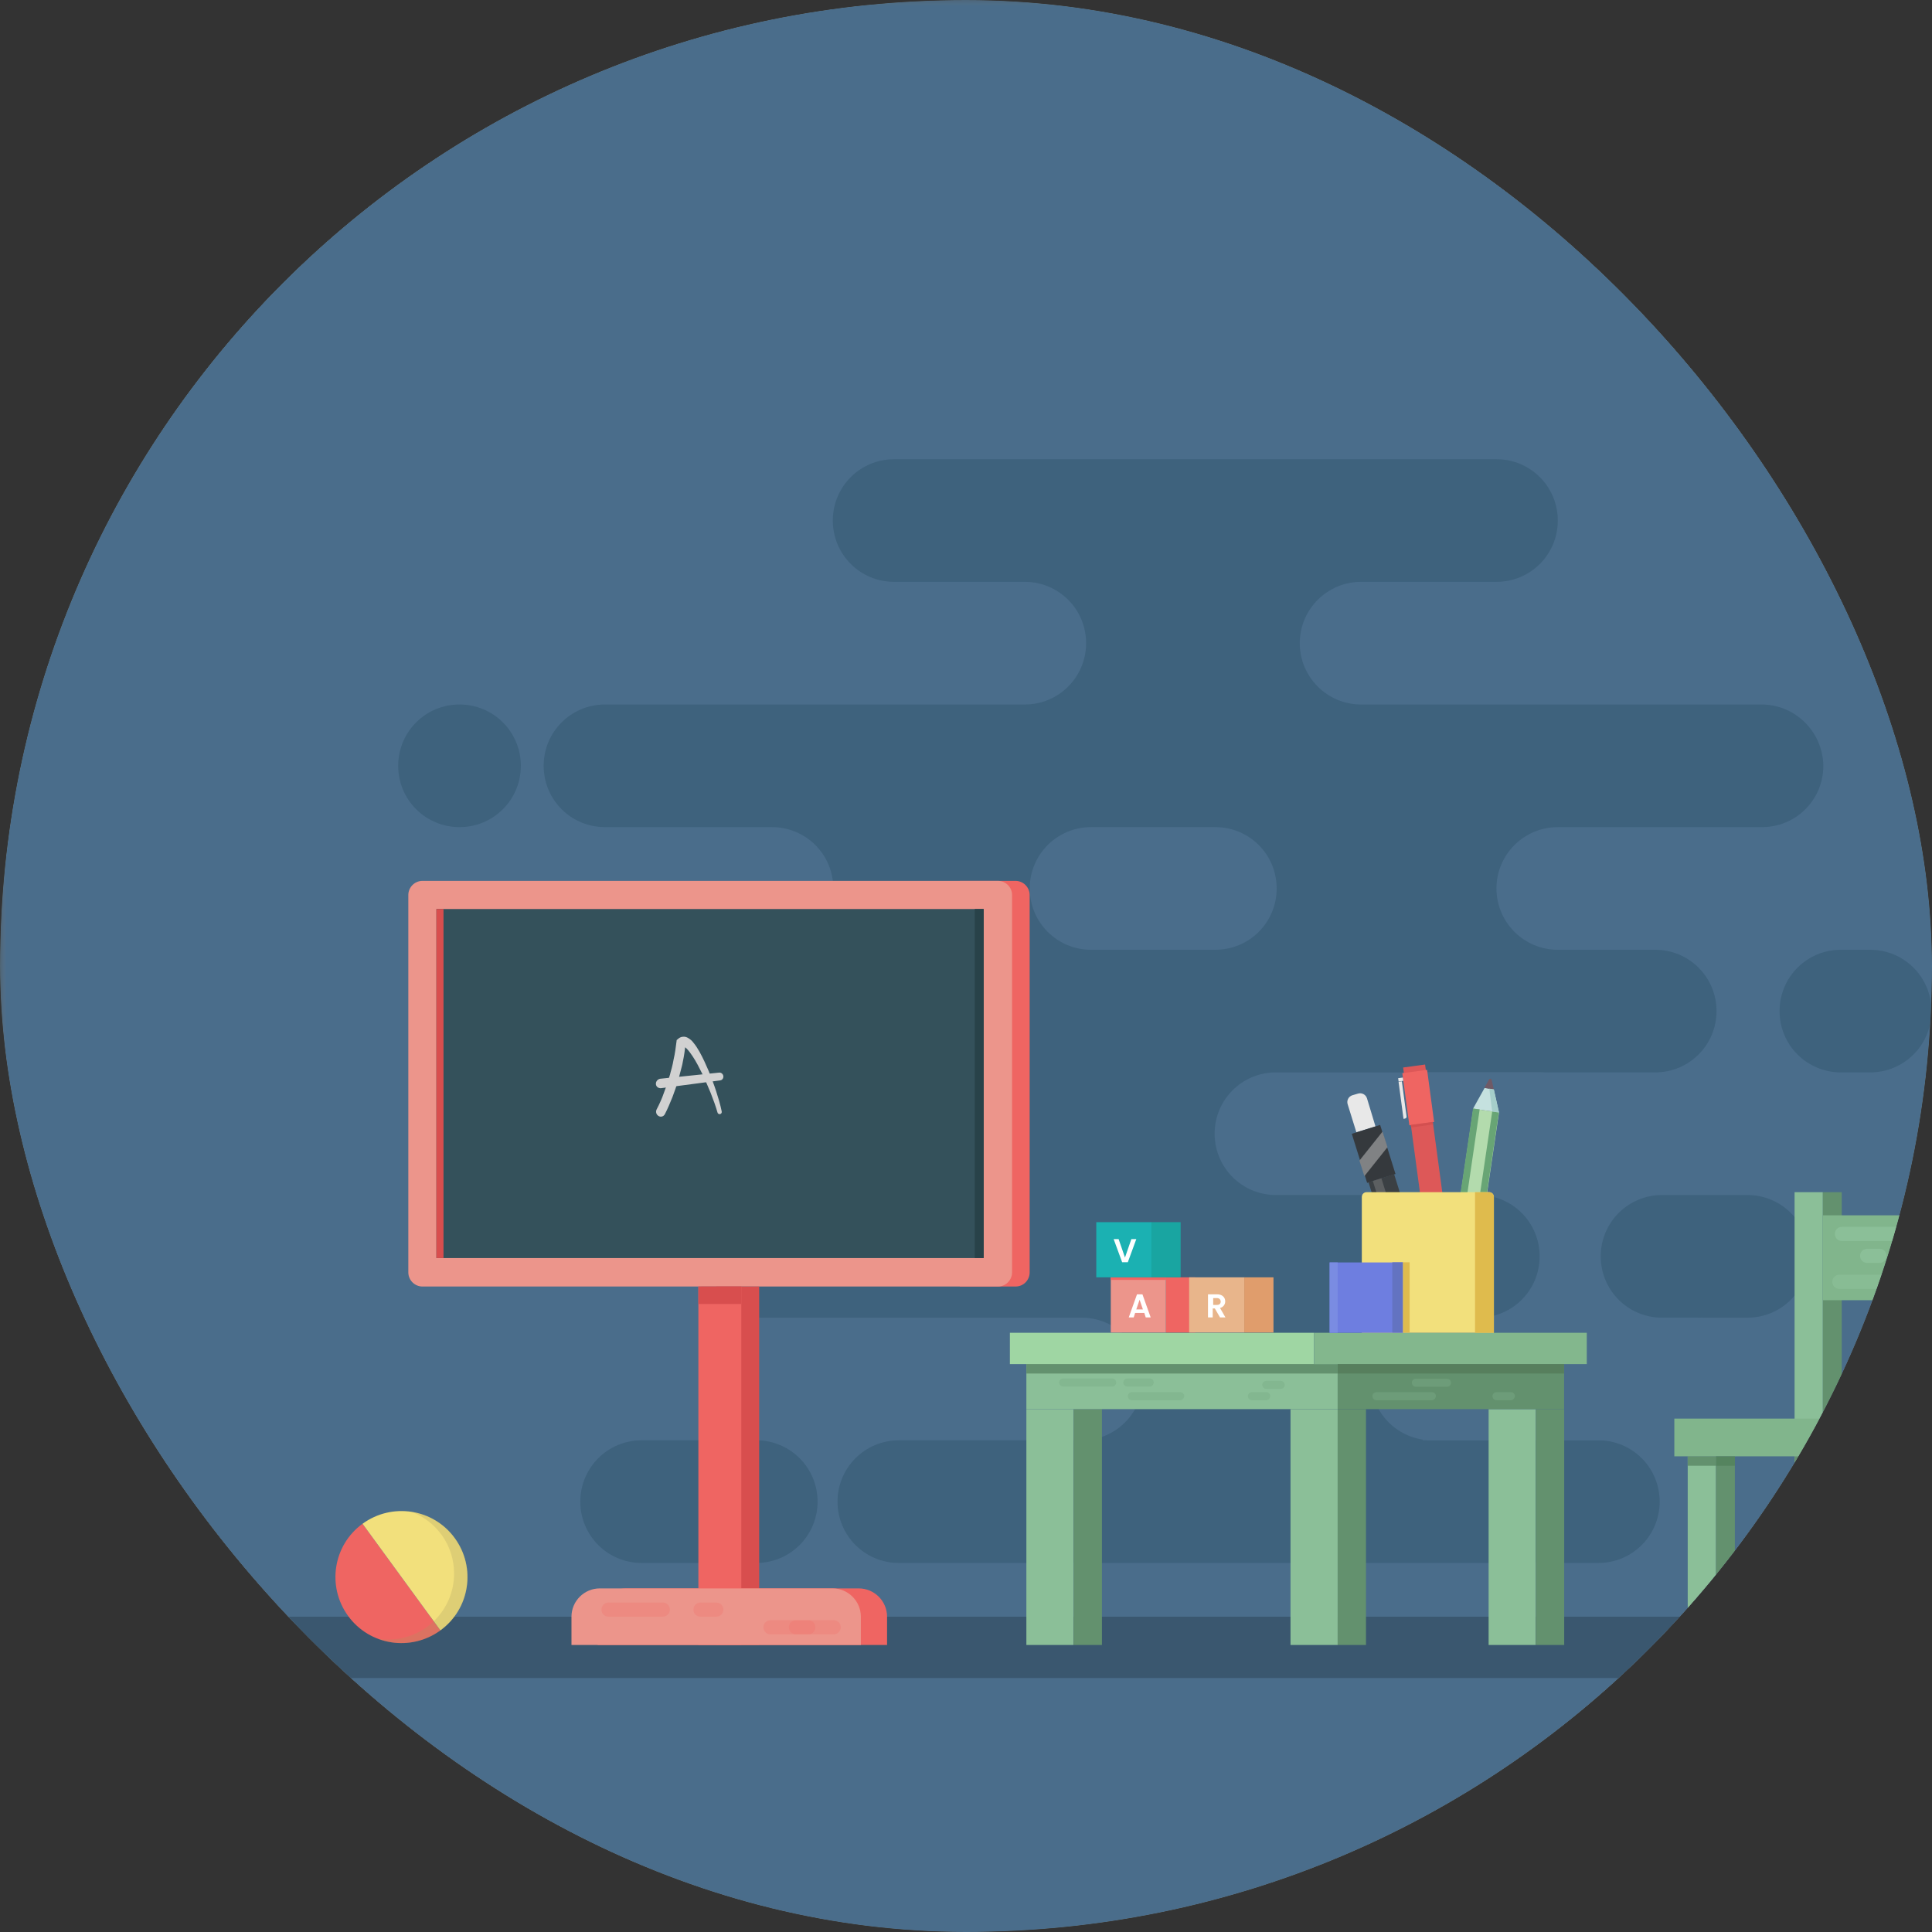 <svg width="152" height="152" viewBox="0 0 152 152" fill="none" xmlns="http://www.w3.org/2000/svg">
<rect x="0" y="0" width="152" height="152" fill="#333333" stroke="none"/>
<g id="Illustration - It Girl">
<g clip-path="url(#clip0_376_1429)">
<g id="Clip path group">
<mask id="mask0_376_1429" style="mask-type:luminance" maskUnits="userSpaceOnUse" x="-1" y="0" width="153" height="153">
<g id="clip0_1_1114">
<path id="Vector" d="M151.992 0.002H-0.008V152.002H151.992V0.002Z" fill="white"/>
</g>
</mask>
<g mask="url(#mask0_376_1429)">
<g id="It Girl">
<path id="BG" d="M151.992 0.002H-0.008V152.002H151.992V0.002Z" fill="#747D7A"/>
<g id="Group 8">
<path id="SHAPE 1" opacity="0.34" d="M125.628 124.326H31.509C30.309 124.326 29.336 123.353 29.336 122.152C29.336 120.951 30.309 119.979 31.509 119.979H125.628C126.829 119.979 127.802 120.951 127.802 122.152C127.802 123.353 126.829 124.326 125.628 124.326Z" fill="black"/>
<path id="SHAPE 28" d="M132.537 95.688H113.401C111.455 95.688 109.874 94.107 109.874 92.161C109.874 90.216 111.455 88.635 113.401 88.635H124.086C126.397 88.635 128.266 86.765 128.266 84.455C128.266 82.144 126.397 80.275 124.086 80.275H114.586C111.987 80.275 109.874 78.162 109.874 75.563C109.874 72.964 111.987 70.851 114.586 70.851H125.15C127.461 70.851 129.345 68.966 129.345 66.656C129.345 64.345 127.461 62.461 125.15 62.461H109.889H106.241C103.931 62.461 102.046 60.576 102.046 58.265C102.046 55.955 103.931 54.07 106.241 54.07H110.376C112.686 54.07 114.571 52.185 114.571 49.875C114.571 47.565 112.686 45.68 110.376 45.68H108.02H107.625H82.651H81.8H55.717H49.743C47.433 45.68 45.548 47.565 45.548 49.875C45.548 52.185 47.433 54.07 49.743 54.07H51.521C53.832 54.07 55.717 55.955 55.717 58.265C55.717 60.576 53.832 62.461 51.521 62.461H35.516C33.737 62.461 32.293 63.904 32.293 65.683C32.293 67.461 33.737 68.905 35.516 68.905H52.373C54.227 68.905 55.732 70.41 55.732 72.264C55.732 74.119 54.227 75.624 52.373 75.624H25.469C23.158 75.624 21.273 77.508 21.273 79.819C21.273 82.129 23.158 84.014 25.469 84.014H51.521C53.832 84.014 55.717 85.899 55.717 88.209C55.717 90.52 53.832 92.404 51.521 92.404H35.789C32.081 92.404 29.071 95.414 29.071 99.123C29.071 102.832 32.081 105.841 35.789 105.841H55.717H64.563H69.533H109.889H132.537C135.334 105.841 137.599 103.576 137.599 100.78C137.599 97.953 135.334 95.688 132.537 95.688Z" fill="#65706C"/>
<path id="SHAPE 114" d="M97.039 122.154H99.775V80.992H97.039V122.154Z" fill="#2F262D"/>
<path id="SHAPE 85" d="M86.632 89.287C86.191 88.299 86.632 87.129 87.635 86.673C87.893 86.567 88.167 86.506 88.44 86.506C89.216 86.506 89.93 86.962 90.249 87.676L99.977 109.595L96.36 111.206L86.632 89.287Z" fill="#FC9F6F"/>
<path id="SHAPE 7" d="M70.352 122.154H73.088V80.992H70.352V122.154Z" fill="#2F262D"/>
<path id="SHAPE 80" d="M83.006 83.677C73.597 83.677 65.982 76.503 65.982 67.672C65.982 65.392 66.499 63.218 67.411 61.242C61.422 63.72 57.242 69.359 57.242 75.895C57.242 84.741 64.857 91.901 74.266 91.901C81.243 91.901 87.232 87.964 89.861 82.325C87.749 83.191 85.438 83.677 83.006 83.677Z" fill="#F2F2F2"/>
<path id="SHAPE 15" d="M73.583 88.012C78.729 88.012 82.901 84.18 82.901 79.454C82.901 74.728 78.729 70.897 73.583 70.897C68.437 70.897 64.266 74.728 64.266 79.454C64.266 84.18 68.437 88.012 73.583 88.012Z" fill="#3B323A"/>
<path id="SHAPE 4" d="M56.814 80.988H35.975C35.185 80.988 34.531 80.335 34.531 79.544V78.176C34.531 77.386 35.185 76.732 35.975 76.732H56.814C57.605 76.732 58.258 77.386 58.258 78.176V79.544C58.258 80.335 57.605 80.988 56.814 80.988Z" fill="#AFAFAF"/>
<path id="SHAPE 19" d="M81.664 72.934C78.746 72.934 76.375 70.563 76.375 67.645V62.355C76.375 60.333 74.748 58.707 72.727 58.707V67.645C72.727 72.585 76.724 76.582 81.664 76.582H89.067V72.934H81.664Z" fill="#EF9067"/>
<path id="SHAPE 8" d="M82.87 45.011C82.322 51.927 76.242 59.588 70.558 58.615C65.116 57.688 61.377 49.1 63.216 43.081C64.356 39.372 67.487 37.047 70.01 35.177C72.625 33.231 74.388 31.924 76.394 32.243C80.377 32.851 83.31 39.509 82.87 45.011Z" fill="#603936"/>
<path id="SHAPE 30" d="M75.2 64.695C75.094 64.573 74.242 63.585 74.09 63.448C73.695 61.822 72.889 60.028 73.057 57.931C71.917 57.095 70.032 56.031 67.889 56.183C67.25 56.228 66.581 56.38 66.247 56.456C64.393 56.882 63.222 57.566 62.842 57.794C62.325 58.113 62.067 58.265 61.763 58.569C60.942 59.42 60.745 60.454 60.638 61.062C59.726 66.351 60.441 71.428 60.532 71.869C60.699 72.675 60.927 73.389 60.927 73.389C61.307 74.59 61.763 75.335 61.885 75.669C62.493 77.311 63.876 80.761 65.335 83.391C66.399 83.558 68.816 84.622 70.412 84.075C72.844 83.239 77.86 81.369 79.653 80.989C77.419 78.481 75.367 75.684 74.835 72.279C74.698 71.398 74.577 70.531 74.485 69.68C74.698 69.574 75.99 68.92 76.249 67.613C76.522 66.199 75.413 64.938 75.2 64.695Z" fill="#F05364"/>
<path id="SHAPE 48" d="M69.711 61.487C71.037 61.117 71.763 59.565 71.332 58.021C70.902 56.477 69.478 55.524 68.152 55.894C66.826 56.264 66.1 57.816 66.53 59.36C66.961 60.904 68.385 61.857 69.711 61.487Z" fill="#EF9067"/>
<path id="SHAPE 20" d="M68.539 55.239C69.375 57.215 70.758 57.899 71.64 58.416C73.358 59.419 76.58 59.328 76.58 59.328C76.686 58.629 76.793 58.021 77.34 56.866C78.13 55.148 78.86 54.738 79.878 53.187C81.398 50.847 82.158 48.019 81.672 47.746C81.322 47.533 80.365 48.627 79.742 49.266C77.963 51.09 73.981 53.795 68.539 55.239Z" fill="#603936"/>
<path id="SHAPE 10" d="M68.466 59.587H67.828C66.43 59.587 65.305 58.462 65.305 57.064V47.473H70.351V57.687C70.351 58.736 69.5 59.587 68.466 59.587Z" fill="#EF9067"/>
<path id="SHAPE 5" d="M40.062 122.154H42.798V80.992H40.062V122.154Z" fill="#2F262D"/>
<path id="SHAPE 96" d="M56.883 122.154H59.619V80.992H56.883V122.154Z" fill="#494149"/>
<path id="SHAPE 102" d="M113.492 122.154H116.228V80.992H113.492V122.154Z" fill="#494149"/>
<path id="SHAPE 27" opacity="0.71" d="M65.305 48.492C65.639 51.396 67.645 53.797 70.351 54.709V46.897H65.305V48.492Z" fill="#D36B46"/>
<path id="SHAPE 6" d="M72.727 54.326C69.018 54.326 66.023 51.332 66.023 47.623V39.446C66.023 39.096 66.297 38.822 66.647 38.822H76.177C77.971 38.822 79.43 40.282 79.43 42.075V47.623C79.43 51.332 76.435 54.326 72.727 54.326Z" fill="#FC9F6F"/>
<path id="SHAPE 29" d="M79.425 46.666C79.349 46.848 79.166 46.969 78.969 46.969H76.02C75.746 46.969 75.519 46.742 75.519 46.468V44.811C75.519 44.538 75.746 44.309 76.02 44.309H78.969C79.166 44.309 79.349 44.431 79.425 44.614V43.975C79.288 43.899 79.136 43.853 78.969 43.853H76.02C75.488 43.853 75.062 44.279 75.062 44.811V46.468C75.062 47 75.488 47.425 76.02 47.425H78.969C79.136 47.425 79.288 47.38 79.425 47.304V46.666Z" fill="#DD9883"/>
<path id="SHAPE 13" d="M73.491 47.184H70.542C70.132 47.184 69.812 46.85 69.812 46.455V44.798C69.812 44.388 70.147 44.068 70.542 44.068H73.491C73.901 44.068 74.221 44.403 74.221 44.798V46.455C74.221 46.865 73.886 47.184 73.491 47.184Z" stroke="#DD9883" stroke-width="0.541" stroke-miterlimit="10" stroke-linecap="round" stroke-linejoin="round"/>
<path id="SHAPE 36" opacity="0.6" d="M70.188 48.899V40.722C70.188 40.372 70.462 40.099 70.811 40.099L76.314 38.168C75.721 37.393 77.226 38.837 76.177 38.837H66.647C66.297 38.837 66.023 39.111 66.023 39.46V47.638C66.023 51.347 69.018 54.341 72.727 54.341C72.803 54.341 72.879 54.341 72.97 54.341C71.283 53.11 70.188 51.134 70.188 48.899Z" fill="#EF9067"/>
<path id="SHAPE 14" d="M78.968 46.88H76.019C75.608 46.88 75.289 46.545 75.289 46.15V44.493C75.289 44.083 75.624 43.764 76.019 43.764H78.968C79.378 43.764 79.697 44.098 79.697 44.493V46.15C79.697 46.56 79.363 46.88 78.968 46.88Z" stroke="#F6CDF7" stroke-width="0.541" stroke-miterlimit="10" stroke-linecap="round" stroke-linejoin="round"/>
<path id="SHAPE 17" d="M74.465 50.953C73.614 50.953 72.93 50.269 72.93 49.433V48.719H75.97V49.433C75.97 50.269 75.301 50.953 74.465 50.953Z" fill="#FCFAFA"/>
<path id="SHAPE 11" d="M71.727 45.131H73.095" stroke="#161515" stroke-width="0.541" stroke-miterlimit="10" stroke-linecap="round" stroke-linejoin="round"/>
<path id="SHAPE 22" d="M76.891 45.131H78.259" stroke="#161515" stroke-width="0.541" stroke-miterlimit="10" stroke-linecap="round" stroke-linejoin="round"/>
<path id="SHAPE 9" d="M73.491 46.88H70.542C70.132 46.88 69.812 46.545 69.812 46.15V44.493C69.812 44.083 70.147 43.764 70.542 43.764H73.491C73.901 43.764 74.221 44.098 74.221 44.493V46.15C74.221 46.56 73.886 46.88 73.491 46.88Z" stroke="#F6CDF7" stroke-width="0.541" stroke-miterlimit="10" stroke-linecap="round" stroke-linejoin="round"/>
<path id="SHAPE 23" d="M75.535 32.668C73.696 30.297 70.565 30.342 69.987 30.281C69.47 30.175 66.628 30.312 64.546 30.859C59.742 32.136 56.398 36.483 56.398 41.469V47.853C56.398 52.139 59.56 57.337 63.618 58.69C65.868 59.45 68.361 60.028 68.954 59.937C65.944 54.358 66.354 51.06 67.206 49.129C69.242 44.417 75.216 44.585 76.69 39.341C76.721 39.189 77.648 35.404 75.535 32.668Z" fill="#754743"/>
<path id="SHAPE 32" d="M94.287 76.537C94.439 76.141 94.515 75.716 94.515 75.275C94.515 73.253 92.888 71.627 90.867 71.627C88.845 71.627 87.219 73.253 87.219 75.275C87.219 75.716 87.295 76.141 87.447 76.537H94.287Z" fill="#EF9067"/>
<path id="SHAPE 42" d="M82.579 76.734C82.275 75.335 80.587 74.272 78.535 74.272C76.499 74.272 74.796 75.335 74.492 76.734H82.579Z" fill="#F4EFF0"/>
<path id="SHAPE 16" d="M62.579 66.093C63.804 66.093 64.798 64.534 64.798 62.612C64.798 60.689 63.804 59.131 62.579 59.131C61.353 59.131 60.359 60.689 60.359 62.612C60.359 64.534 61.353 66.093 62.579 66.093Z" fill="#EF9067"/>
<path id="SHAPE 24" d="M69.297 73.056C66.379 73.056 64.007 70.685 64.007 67.766V61.306C64.007 60.303 63.187 59.482 62.183 59.482C61.18 59.482 60.359 60.303 60.359 61.306V67.766C60.359 72.706 64.357 76.704 69.297 76.704H76.699V73.056H72.991H69.297Z" fill="#FC9F6F"/>
<path id="SHAPE 33" d="M100.021 76.732H82.997C82.784 76.732 82.602 76.549 82.602 76.337C82.602 76.124 82.784 75.941 82.997 75.941H100.036C100.249 75.941 100.431 76.124 100.431 76.337C100.431 76.549 100.249 76.732 100.021 76.732Z" fill="white"/>
<path id="SHAPE 76" d="M100.013 76.336H82.989C82.837 76.336 82.715 76.26 82.639 76.139C82.609 76.2 82.578 76.26 82.578 76.336C82.578 76.549 82.76 76.731 82.973 76.731H100.013C100.225 76.731 100.408 76.549 100.408 76.336C100.408 76.26 100.393 76.2 100.347 76.139C100.286 76.245 100.165 76.336 100.013 76.336Z" fill="#F4EFF0"/>
<path id="SHAPE 70" d="M86.295 76.732H82.997C82.784 76.732 82.602 76.549 82.602 76.337C82.602 76.124 82.784 75.941 82.997 75.941H86.295C86.508 75.941 86.69 76.124 86.69 76.337C86.69 76.549 86.523 76.732 86.295 76.732Z" fill="#F4EFF0"/>
<g id="SHAPE 37">
<g id="SHAPE 148">
<path id="SHAPE 150" d="M98.809 75.939H97.562V75.65C97.562 75.498 97.684 75.361 97.851 75.361H98.52C98.672 75.361 98.809 75.483 98.809 75.65V75.939Z" fill="#F4EFF0"/>
</g>
<g id="SHAPE 145">
<path id="SHAPE 147" d="M97.301 75.939H96.055V75.65C96.055 75.498 96.176 75.361 96.344 75.361H97.012C97.164 75.361 97.301 75.483 97.301 75.65V75.939Z" fill="#F4EFF0"/>
</g>
<g id="SHAPE 142">
<path id="SHAPE 144" d="M95.801 75.939H94.555V75.65C94.555 75.498 94.676 75.361 94.844 75.361H95.512C95.664 75.361 95.801 75.483 95.801 75.65V75.939Z" fill="#F4EFF0"/>
</g>
<g id="SHAPE 139">
<path id="SHAPE 141" d="M94.262 75.939H93.016V75.65C93.016 75.498 93.137 75.361 93.304 75.361H93.973C94.125 75.361 94.262 75.483 94.262 75.65V75.939Z" fill="#F4EFF0"/>
</g>
<g id="SHAPE 136">
<path id="SHAPE 138" d="M92.731 75.939H91.484V75.65C91.484 75.498 91.606 75.361 91.773 75.361H92.442C92.594 75.361 92.731 75.483 92.731 75.65V75.939Z" fill="#F4EFF0"/>
</g>
<g id="SHAPE 133">
<path id="SHAPE 135" d="M91.223 75.939H89.977V75.65C89.977 75.498 90.098 75.361 90.265 75.361H90.934C91.086 75.361 91.223 75.483 91.223 75.65V75.939Z" fill="#F4EFF0"/>
</g>
<g id="SHAPE 130">
<path id="SHAPE 132" d="M89.7 75.939H88.453V75.65C88.453 75.498 88.575 75.361 88.742 75.361H89.411C89.563 75.361 89.7 75.483 89.7 75.65V75.939Z" fill="#F4EFF0"/>
</g>
<g id="SHAPE 127">
<path id="SHAPE 129" d="M88.192 75.939H86.945V75.65C86.945 75.498 87.067 75.361 87.234 75.361H87.903C88.055 75.361 88.192 75.483 88.192 75.65V75.939Z" fill="#F4EFF0"/>
</g>
<g id="SHAPE 124">
<path id="SHAPE 126" d="M86.684 75.939H85.438V75.65C85.438 75.498 85.559 75.361 85.726 75.361H86.395C86.547 75.361 86.684 75.483 86.684 75.65V75.939Z" fill="#F4EFF0"/>
</g>
<g id="SHAPE 121">
<path id="SHAPE 123" d="M85.145 75.939H83.898V75.65C83.898 75.498 84.02 75.361 84.187 75.361H84.856C85.008 75.361 85.145 75.483 85.145 75.65V75.939Z" fill="#F4EFF0"/>
</g>
</g>
<path id="SHAPE 74" d="M82.989 76.735H86.287C86.5 76.735 86.682 76.553 86.682 76.34H82.578C82.578 76.553 82.76 76.735 82.989 76.735Z" fill="#E2E2E2"/>
<path id="SHAPE 71" d="M84.474 89.075H72.451L72.359 82.691H87.255C88.259 82.691 89.064 83.497 89.064 84.5C89.049 87.039 86.997 89.075 84.474 89.075Z" fill="#352934"/>
<path id="SHAPE 100" d="M74.805 112.224L82.177 87.296C82.42 86.46 83.195 85.883 84.077 85.883C84.259 85.883 84.457 85.913 84.639 85.959C85.688 86.263 86.281 87.372 85.977 88.421L78.605 113.349L74.805 112.224Z" fill="#EF9067"/>
<path id="SHAPE 72" d="M80.93 110.188L74.805 108.379L82.526 82.281C83.028 80.593 84.806 79.621 86.493 80.122C88.181 80.624 89.153 82.402 88.652 84.089L80.93 110.188Z" fill="#352934"/>
<g id="SHAPE 31">
<path id="SHAPE 25" d="M111.354 69.343H85.818C85.317 69.343 84.906 68.933 84.906 68.431L88.068 50.191C88.068 49.69 88.478 49.279 88.98 49.279H114.516C115.017 49.279 115.428 49.69 115.428 50.191L112.266 68.431C112.266 68.933 111.871 69.343 111.354 69.343Z" fill="#CECECE"/>
<path id="SHAPE 26" d="M112.87 69.343H87.334C86.832 69.343 86.422 68.933 86.422 68.431L89.584 50.191C89.584 49.69 89.994 49.279 90.496 49.279H116.031C116.533 49.279 116.943 49.69 116.943 50.191L113.782 68.431C113.782 68.933 113.387 69.343 112.87 69.343Z" fill="#F4EFF0"/>
<path id="SHAPE 41" d="M105.074 75.74L102.976 65.115H99.237C98.781 65.115 98.431 65.541 98.523 65.982L100.377 75.36C100.453 75.71 100.18 76.029 99.83 76.029H97.55C97.139 76.029 96.82 76.363 96.82 76.758H100.651H104.208C104.77 76.774 105.18 76.272 105.074 75.74Z" fill="#CECECE"/>
<path id="SHAPE 34" d="M105.271 76.774H101.395L99.146 65.374C99.115 65.237 99.222 65.131 99.359 65.131H103.721L105.879 76.06C105.94 76.424 105.651 76.774 105.271 76.774Z" fill="#F4EFF0"/>
<path id="SHAPE 38" d="M100.666 76.776H101.396L101.198 75.742H100.453L100.666 76.776Z" fill="#F4EFF0"/>
<path id="SHAPE 35" d="M100.672 76.776C101.052 76.776 101.34 76.426 101.264 76.046L101.204 75.742H100.383L100.672 76.776Z" fill="#CECECE"/>
<path id="SHAPE 69" d="M104.013 59.675C103.192 59.675 102.523 59.006 102.523 58.186C102.523 57.912 102.599 57.669 102.721 57.456C102.508 57.395 102.28 57.35 102.037 57.35C100.745 57.35 99.711 58.398 99.711 59.675C99.711 60.952 100.76 62.001 102.037 62.001C103.329 62.001 104.362 60.952 104.362 59.675C104.362 59.66 104.362 59.645 104.362 59.63C104.241 59.66 104.134 59.675 104.013 59.675Z" fill="#CECECE"/>
</g>
<path id="SHAPE 66" d="M86.341 85.596L73.817 88.894C70.412 89.791 66.962 87.374 65.305 83.377L84.715 79.409C86.418 78.969 88.165 79.987 88.606 81.689C89.062 83.407 88.044 85.155 86.341 85.596Z" fill="#3B323A"/>
<path id="SHAPE 68" d="M98.942 104.592L93.105 107.191L82.876 84.178C82.161 82.567 82.891 80.682 84.502 79.968C86.113 79.253 87.998 79.983 88.713 81.594L98.942 104.592Z" fill="#3B323A"/>
<path id="SHAPE 2" d="M55.546 80.988H120.632C121.422 80.988 122.076 80.335 122.076 79.544V78.176C122.076 77.386 121.422 76.732 120.632 76.732H55.546C54.755 76.732 54.102 77.386 54.102 78.176V79.544C54.102 80.335 54.74 80.988 55.546 80.988Z" fill="#F2F2F2"/>
<path id="SHAPE 73" d="M108.461 111.997L95.525 114.353C95.024 114.444 94.553 114.125 94.446 113.654L94.355 113.244C94.097 112.058 94.857 110.857 96.103 110.538L105.527 108.152C107.351 107.696 109.19 108.532 109.525 110.067L109.646 110.614C109.783 111.237 109.251 111.86 108.461 111.997Z" fill="#535452"/>
<path id="SHAPE 95" d="M108.96 110.827L94.505 113.456C94.475 113.456 94.445 113.472 94.414 113.472L94.46 113.654C94.566 114.14 95.037 114.444 95.539 114.353L108.474 111.997C109.264 111.86 109.812 111.237 109.675 110.614L109.66 110.568C109.447 110.69 109.219 110.781 108.96 110.827Z" fill="#FFFDFD"/>
<path id="SHAPE 89" d="M81.759 120.127L70.952 112.649C70.542 112.36 70.42 111.798 70.694 111.387L70.922 111.022C71.575 110.004 72.974 109.685 74.068 110.354L82.413 115.339C84.039 116.312 84.739 118.212 83.887 119.519L83.583 119.99C83.249 120.522 82.413 120.583 81.759 120.127Z" fill="#424441"/>
<path id="SHAPE 87" d="M82.938 119.657L70.854 111.297C70.824 111.282 70.809 111.252 70.778 111.236L70.687 111.388C70.429 111.799 70.535 112.361 70.945 112.65L81.753 120.128C82.406 120.584 83.242 120.524 83.577 119.992L83.607 119.946C83.379 119.9 83.151 119.794 82.938 119.657Z" fill="#CECECE"/>
<path id="SHAPE 86" d="M51.829 76.732H49.366C48.12 76.732 47.102 75.713 47.102 74.467V67.764H54.094V74.467C54.109 75.713 53.09 76.732 51.829 76.732Z" fill="#FF6161"/>
<path id="SHAPE 112" d="M47.887 68.674C46.26 68.674 44.953 69.996 44.953 71.607C44.953 73.219 46.276 74.541 47.887 74.541C49.498 74.541 50.82 73.219 50.82 71.607C50.82 69.996 49.498 68.674 47.887 68.674ZM47.887 73.903C46.625 73.903 45.592 72.869 45.592 71.607C45.592 70.346 46.625 69.312 47.887 69.312C49.148 69.312 50.182 70.346 50.182 71.607C50.167 72.884 49.148 73.903 47.887 73.903Z" fill="#F4A36C"/>
<path id="SHAPE 97" d="M51.829 76.732H49.366C48.12 76.732 47.102 75.713 47.102 74.467V67.764H54.094V74.467C54.109 75.713 53.09 76.732 51.829 76.732Z" fill="#F7BC8B"/>
<path id="SHAPE 108" d="M50.415 74.604C49.716 74.604 49.154 74.041 49.154 73.342V67.764H47.102V74.467C47.102 75.713 48.12 76.732 49.366 76.732H51.829C53.03 76.732 54.018 75.789 54.094 74.604H50.415Z" fill="#EFA573"/>
<path id="SHAPE 18" d="M79.388 76.734C79.54 76.339 79.616 75.913 79.616 75.472C79.616 73.451 77.99 71.824 75.968 71.824C73.947 71.824 72.32 73.451 72.32 75.472C72.32 75.913 72.396 76.339 72.548 76.734H79.388Z" fill="#FC9F6F"/>
<path id="SHAPE 12" opacity="0.77" d="M49.832 66.548C50.377 66.548 50.82 66.106 50.82 65.56C50.82 65.015 50.377 64.572 49.832 64.572C49.286 64.572 48.844 65.015 48.844 65.56C48.844 66.106 49.286 66.548 49.832 66.548Z" fill="#F2F2F2"/>
<path id="SHAPE 43" opacity="0.77" d="M51.654 63.586C52.468 63.586 53.129 62.925 53.129 62.111C53.129 61.297 52.468 60.637 51.654 60.637C50.84 60.637 50.18 61.297 50.18 62.111C50.18 62.925 50.84 63.586 51.654 63.586Z" fill="#F2F2F2"/>
<path id="SHAPE 45" d="M37.234 54.07C39.551 54.07 41.429 52.192 41.429 49.875C41.429 47.558 39.551 45.68 37.234 45.68C34.917 45.68 33.039 47.558 33.039 49.875C33.039 52.192 34.917 54.07 37.234 54.07Z" fill="#65706C"/>
</g>
</g>
</g>
</g>
<g id="Clip path group_2">
<mask id="mask1_376_1429" style="mask-type:luminance" maskUnits="userSpaceOnUse" x="-1" y="-1" width="187" height="187">
<g id="clip0_1_933">
<path id="Vector_2" d="M185.461 -0.369H-0.086V185.178H185.461V-0.369Z" fill="white"/>
</g>
</mask>
<g mask="url(#mask1_376_1429)">
<g id="Blackboard">
<path id="BG_2" d="M185.461 -0.369H-0.086V185.178H185.461V-0.369Z" fill="#4A6D8B"/>
<g id="Group 11">
<path id="SHAPE 192" opacity="0.69" d="M138.59 55.426H107.084C104.42 55.426 102.26 53.266 102.26 50.602C102.26 47.937 104.42 45.777 107.084 45.777H117.734C120.406 45.777 122.559 43.625 122.559 40.953C122.559 38.281 120.406 36.129 117.734 36.129H70.346C67.674 36.129 65.522 38.281 65.522 40.953C65.522 43.625 67.674 45.777 70.346 45.777H80.625C83.297 45.777 85.449 47.93 85.449 50.602C85.449 53.273 83.297 55.426 80.625 55.426H47.598C44.926 55.426 42.773 57.578 42.773 60.25C42.773 62.922 44.926 65.074 47.598 65.074H60.734C63.406 65.074 65.559 67.227 65.559 69.898C65.559 72.57 63.406 74.723 60.734 74.723H55.187C52.515 74.723 50.362 76.875 50.362 79.547C50.362 82.219 52.515 84.371 55.187 84.371H73.481V94.02H59.38C56.708 94.02 54.556 96.172 54.556 98.844C54.556 101.516 56.708 103.668 59.38 103.668H85.097C87.769 103.668 89.921 105.82 89.921 108.492C89.921 111.164 87.769 113.317 85.097 113.317H70.717C68.045 113.317 65.893 115.469 65.893 118.141C65.893 120.813 68.045 122.965 70.717 122.965H125.75C128.422 122.965 130.574 120.813 130.574 118.141C130.574 115.469 128.422 113.317 125.75 113.317H111.927V103.668H116.306C118.978 103.668 121.13 101.516 121.13 98.844C121.13 96.172 118.978 94.02 116.306 94.02H111.927V84.371H130.222C132.894 84.371 135.046 82.219 135.046 79.547C135.046 76.875 132.894 74.723 130.222 74.723H122.559C119.894 74.723 117.734 72.563 117.734 69.898C117.734 67.234 119.894 65.074 122.559 65.074H138.627C141.299 65.074 143.451 62.922 143.451 60.25C143.414 57.597 141.262 55.426 138.59 55.426Z" fill="#395D77"/>
<path id="SHAPE 190" d="M95.618 74.723H85.84C83.168 74.723 81.016 72.57 81.016 69.898C81.016 67.227 83.168 65.074 85.84 65.074H95.618C98.29 65.074 100.442 67.227 100.442 69.898C100.442 72.57 98.29 74.723 95.618 74.723Z" fill="#4A6D8B"/>
<path id="SHAPE 225" opacity="0.69" d="M130.762 103.668H137.479C140.15 103.668 142.303 101.516 142.303 98.844C142.303 96.172 140.15 94.019 137.479 94.019H130.762C128.09 94.019 125.938 96.172 125.938 98.844C125.938 101.516 128.09 103.668 130.762 103.668Z" fill="#395D77"/>
<path id="SHAPE 4_2" opacity="0.69" d="M147.133 84.371H144.832C142.16 84.371 140.008 82.219 140.008 79.547C140.008 76.875 142.16 74.723 144.832 74.723H147.133C149.805 74.723 151.957 76.875 151.957 79.547C151.957 82.219 149.805 84.371 147.133 84.371Z" fill="#395D77"/>
<path id="SHAPE 249" opacity="0.69" d="M50.48 122.965H59.498C62.17 122.965 64.322 120.813 64.322 118.141C64.322 115.469 62.17 113.316 59.498 113.316H50.48C47.809 113.316 45.656 115.469 45.656 118.141C45.656 120.813 47.809 122.965 50.48 122.965Z" fill="#395D77"/>
<path id="SHAPE 220" opacity="0.69" d="M36.152 65.074C38.824 65.074 40.977 62.922 40.977 60.25C40.977 57.578 38.824 55.426 36.152 55.426C33.48 55.426 31.328 57.578 31.328 60.25C31.328 62.922 33.48 65.074 36.152 65.074Z" fill="#395D77"/>
</g>
<g id="Group 10">
<path id="SHAPE 226" opacity="0.5" d="M49.223 93.572H44.176C41.504 93.572 39.352 91.42 39.352 88.748C39.352 86.076 41.504 83.924 44.176 83.924H49.223C51.895 83.924 54.047 86.076 54.047 88.748C54.047 91.401 51.895 93.572 49.223 93.572Z" fill="#825D7E"/>
<path id="SHAPE 188" d="M121.112 94.018H100.387C97.715 94.018 95.562 91.865 95.562 89.193C95.562 86.522 97.715 84.369 100.387 84.369H121.112C123.784 84.369 125.937 86.522 125.937 89.193C125.937 91.865 123.784 94.018 121.112 94.018Z" fill="#4A6D8B"/>
<path id="SHAPE 82" d="M71.198 83.441H50.473C47.801 83.441 45.648 81.289 45.648 78.617C45.648 75.945 47.801 73.793 50.473 73.793H71.198C73.87 73.793 76.022 75.945 76.022 78.617C76.022 81.289 73.87 83.441 71.198 83.441Z" fill="#684463"/>
<path id="SHAPE 224" d="M133.394 113.314H112.668C109.996 113.314 107.844 111.162 107.844 108.49C107.844 105.818 109.996 103.666 112.668 103.666H133.394C136.065 103.666 138.218 105.818 138.218 108.49C138.218 111.162 136.065 113.314 133.394 113.314Z" fill="#4A6D8B"/>
<path id="SHAPE 35_2" opacity="0.56" d="M164.713 132.018H20.654C19.318 132.018 18.242 130.941 18.242 129.605C18.242 128.27 19.318 127.193 20.654 127.193H164.695C166.031 127.193 167.107 128.27 167.107 129.605C167.125 130.941 166.031 132.018 164.713 132.018Z" fill="#2D4659"/>
<path id="SHAPE 1_2" d="M84.461 110.865H80.75V129.42H84.461V110.865Z" fill="#8BBF98"/>
<path id="SHAPE 17_2" d="M86.695 110.865H84.469V129.42H86.695V110.865Z" fill="#63916E"/>
<path id="SHAPE 21" d="M105.242 110.865H101.531V129.42H105.242V110.865Z" fill="#8BBF98"/>
<path id="SHAPE 16_2" d="M107.469 110.865H105.242V129.42H107.469V110.865Z" fill="#63916E"/>
<path id="SHAPE 26_2" d="M120.828 110.865H117.117V129.42H120.828V110.865Z" fill="#8BBF98"/>
<path id="SHAPE 19_2" d="M123.063 110.865H120.836V129.42H123.063V110.865Z" fill="#63916E"/>
<path id="SHAPE 87_2" d="M135.008 114.576H132.781V129.42H135.008V114.576Z" fill="#8BBF98"/>
<path id="SHAPE 84" d="M136.492 114.576H135.008V129.42H136.492V114.576Z" fill="#63916E"/>
<path id="SHAPE 34_2" d="M149.094 114.576H146.867V129.42H149.094V114.576Z" fill="#8BBF98"/>
<path id="SHAPE 31_2" d="M150.578 114.576H149.094V129.42H150.578V114.576Z" fill="#63916E"/>
<path id="SHAPE 20_2" d="M150.578 114.576H149.094V115.318H150.578V114.576Z" fill="#55845F"/>
<path id="SHAPE 50" d="M149.094 114.576H146.867V115.318H149.094V114.576Z" fill="#63916E"/>
<path id="SHAPE 94" d="M143.414 93.795H141.188V129.42H143.414V93.795Z" fill="#8BBF98"/>
<path id="SHAPE 91" d="M144.898 93.795H143.414V129.42H144.898V93.795Z" fill="#63916E"/>
<path id="SHAPE 5_2" d="M79.894 101.217H75.516V69.303H79.894C80.507 69.303 81.008 69.804 81.008 70.416V100.104C81.008 100.716 80.525 101.217 79.894 101.217Z" fill="#EF6562"/>
<path id="SHAPE 3" d="M78.512 101.217H33.238C32.626 101.217 32.125 100.716 32.125 100.104V70.416C32.125 69.804 32.626 69.303 33.238 69.303H78.512C79.124 69.303 79.625 69.804 79.625 70.416V100.104C79.625 100.716 79.124 101.217 78.512 101.217Z" fill="#EC958B"/>
<path id="SHAPE 14_2" d="M77.383 98.979V71.518L34.336 71.518V98.979H77.383Z" fill="#34515B"/>
<path id="SHAPE 12_2" d="M34.893 98.979V71.518H34.336V98.979H34.893Z" fill="#D84E4E"/>
<path id="SHAPE 18_2" d="M77.393 71.512H76.688V98.973H77.393V71.512Z" fill="#284249"/>
<path id="SHAPE 7_2" d="M59.728 101.217H56.352V129.42H59.728V101.217Z" fill="#D84E4E"/>
<path id="SHAPE 6_2" d="M58.322 101.217H54.945V129.42H58.322V101.217Z" fill="#EF6562"/>
<path id="SHAPE 24_2" d="M58.322 101.217H54.945V102.59H58.322V101.217Z" fill="#D84E4E"/>
<path id="SHAPE 10_2" d="M69.79 129.42H47.023V127.193C47.023 125.969 48.025 124.967 49.25 124.967H67.564C68.788 124.967 69.79 125.969 69.79 127.193V129.42Z" fill="#EF6562"/>
<path id="SHAPE 8_2" d="M67.728 129.42H44.961V127.193C44.961 125.969 45.963 124.967 47.188 124.967H65.501C66.726 124.967 67.728 125.969 67.728 127.193V129.42Z" fill="#EC958B"/>
<path id="SHAPE 11_2" d="M105.242 107.32H80.75V110.864H105.242V107.32Z" fill="#8BBF98"/>
<path id="SHAPE 48_2" d="M123.055 107.32H105.242V110.864H123.055V107.32Z" fill="#63916E"/>
<path id="SHAPE 13_2" d="M103.389 104.854H79.453V107.321H103.389V104.854Z" fill="#9FD6A3"/>
<path id="SHAPE 54" d="M105.242 107.32H80.75V108.063H105.242V107.32Z" fill="#63916E"/>
<path id="SHAPE 56" d="M124.84 104.854H103.391V107.321H124.84V104.854Z" fill="#83B78D"/>
<path id="SHAPE 25_2" d="M149.539 111.607H131.727V114.576H149.539V111.607Z" fill="#81B58C"/>
<path id="SHAPE 97_2" d="M159.93 111.607H149.539V114.576H159.93V111.607Z" fill="#63916E"/>
<path id="SHAPE 29_2" d="M155.289 95.613H143.414V102.293H155.289V95.613Z" fill="#81B58C"/>
<path id="SHAPE 53" d="M143.414 114.576H141.188V115.318H143.414V114.576Z" fill="#63916E"/>
<path id="SHAPE 116" d="M135.008 114.576H132.781V115.318H135.008V114.576Z" fill="#63916E"/>
<path id="SHAPE 120" d="M136.492 114.576H135.008V115.318H136.492V114.576Z" fill="#55845F"/>
<path id="SHAPE 110" d="M144.898 114.576H143.414V115.318H144.898V114.576Z" fill="#55845F"/>
<path id="SHAPE 114_2" d="M123.055 107.32H105.242V108.063H123.055V107.32Z" fill="#577F5D"/>
<g id="SHAPE 44">
<path id="SHAPE 70_2" d="M112.119 83.752L110.391 83.985L112.49 99.579L114.218 99.346L112.119 83.752Z" fill="#DD5858"/>
<path id="SHAPE 72_2" d="M112.277 84.17L110.328 84.432L110.88 88.533L112.829 88.271L112.277 84.17Z" fill="#EF6562"/>
<path id="SHAPE 123_2" d="M110.368 84.777L110 84.827L110.035 85.084L110.402 85.035L110.368 84.777Z" fill="#E8E8E8"/>
<path id="SHAPE 126_2" d="M110.532 88.006L110.421 88.024L110.031 85.111L110.291 85.074L110.662 87.839C110.681 87.894 110.625 87.987 110.532 88.006Z" fill="#E8E8E8"/>
<path id="SHAPE 125" d="M112.721 88.266L110.992 88.498L111.019 88.701L112.748 88.468L112.721 88.266Z" fill="#D35050"/>
</g>
<g id="SHAPE 76_2">
<path id="SHAPE 60" d="M108.215 88.618L106.712 89.082L106.026 86.874C105.933 86.577 106.1 86.262 106.397 86.169L106.842 86.039C107.139 85.947 107.454 86.114 107.547 86.41L108.215 88.618Z" fill="#E8E8E8"/>
<path id="SHAPE 69_2" d="M108.583 88.504L106.352 89.202L107.559 93.062L109.791 92.364L108.583 88.504Z" fill="#35393D"/>
<path id="SHAPE 129_2" d="M107.343 92.534L109.161 90.252L108.771 89.027L106.953 91.31L107.343 92.534Z" fill="#808284"/>
<path id="SHAPE 62" d="M109.683 92.379L107.664 93.01L110.096 100.785L112.115 100.153L109.683 92.379Z" fill="#3B4044"/>
<path id="SHAPE 74_2" opacity="0.66" d="M108.681 92.701L108.008 92.912L110.44 100.686L111.113 100.475L108.681 92.701Z" fill="#6D6F70"/>
</g>
<g id="SHAPE 134">
<path id="SHAPE 169" d="M117.523 85.705L116.8 85.594L115.891 87.227L117.932 87.523L117.523 85.705Z" fill="#C5E1DF"/>
<path id="SHAPE 166" d="M115.207 100.809L114.669 100.734C114.261 100.679 113.983 100.289 114.038 99.881L115.912 87.227L117.935 87.523L116.061 100.178C116.005 100.586 115.615 100.883 115.207 100.809Z" fill="#B3DBAD"/>
<path id="SHAPE 163" d="M114.445 100.698L114.296 100.68C114.092 100.643 113.944 100.457 113.963 100.234L115.892 87.209L116.412 87.283L114.445 100.698Z" fill="#68A575"/>
<path id="SHAPE 156" d="M115.562 100.866L115.414 100.848L117.399 87.451L117.919 87.525L115.989 100.551C115.971 100.755 115.785 100.903 115.562 100.866Z" fill="#68A575"/>
<path id="SHAPE 146" d="M117.523 85.706L117.356 84.964C117.338 84.852 117.208 84.834 117.152 84.927L116.781 85.595L117.523 85.706Z" fill="#6F5A66"/>
<path id="SHAPE 141_2" d="M117.524 85.706L117.172 85.65L117.395 87.45L117.933 87.524L117.524 85.706Z" fill="#A5CECA"/>
</g>
<path id="SHAPE 22_2" d="M117.531 104.854H107.141V94.166C107.141 93.962 107.308 93.795 107.512 93.795H117.16C117.364 93.795 117.531 93.962 117.531 94.166V104.854Z" fill="#F2E07C"/>
<path id="SHAPE 150_2" d="M116.047 93.795V104.854H117.531V94.166C117.531 93.962 117.364 93.795 117.16 93.795H116.047Z" fill="#DFBB4D"/>
<path id="SHAPE 144_2" d="M110.38 99.324H104.609V104.854H110.38V99.324Z" fill="#6E7EE0"/>
<path id="SHAPE 140" d="M105.24 99.324H104.609V104.854H105.24V99.324Z" fill="#7A8CE2"/>
<path id="SHAPE 147_2" d="M109.539 104.84H110.374V99.311H109.539V104.84Z" fill="#6373C1"/>
<path id="SHAPE 155" d="M110.383 104.84H110.902V99.311H110.383V104.84Z" fill="#DFBB4D"/>
<path id="SHAPE 142_2" d="M91.732 100.494H87.391V104.836H91.732V100.494Z" fill="#EC958B"/>
<path id="SHAPE 154" d="M91.732 100.494H87.391V100.698H91.732V100.494Z" fill="#EF6562"/>
<path id="SHAPE 152" d="M94.043 100.494H91.742V104.836H94.043V100.494Z" fill="#EF6562"/>
<g id="SHAPE 148_2">
<path id="Vector_3" d="M90.029 103.296H89.306L89.194 103.648H88.805L89.454 101.83H89.881L90.53 103.648H90.141L90.029 103.296ZM89.658 102.257L89.398 103.018H89.918L89.658 102.257Z" fill="white"/>
</g>
<path id="SHAPE 186" d="M97.897 100.494H93.555V104.836H97.897V100.494Z" fill="#E8B58B"/>
<path id="SHAPE 158" d="M100.191 100.494H97.891V104.836H100.191V100.494Z" fill="#E09D6C"/>
<g id="SHAPE 157">
<path id="Vector_2_2" d="M95.744 101.83C96.189 101.83 96.394 102.09 96.394 102.387C96.394 102.609 96.264 102.832 95.985 102.906L96.412 103.648H95.985L95.577 102.943H95.41V103.648H95.039V101.83H95.744ZM95.744 102.127H95.447V102.665H95.744C95.948 102.665 96.041 102.554 96.041 102.387C96.022 102.238 95.93 102.127 95.744 102.127Z" fill="white"/>
</g>
<path id="SHAPE 193" d="M90.592 96.152H86.25V100.494H90.592V96.152Z" fill="#1BB1B2"/>
<path id="SHAPE 181" d="M92.887 96.152H90.586V100.494H92.887V96.152Z" fill="#19A5A1"/>
<g id="SHAPE 159">
<path id="Vector_3_2" d="M89.009 97.488H89.398L88.731 99.307H88.285L87.617 97.488H88.007L88.508 98.936L89.009 97.488Z" fill="white"/>
</g>
<path id="SHAPE 47" d="M34.645 128.27C32.325 129.958 29.078 129.457 27.39 127.138C25.701 124.818 26.202 121.571 28.521 119.883L34.645 128.27Z" fill="#EF6562"/>
<path id="SHAPE 33_2" d="M28.523 119.882C30.843 118.193 34.09 118.694 35.778 121.014C37.467 123.333 36.966 126.58 34.647 128.269L28.523 119.882Z" fill="#F2E07C"/>
<path id="SHAPE 81" opacity="0.25" d="M32.366 118.936C34.333 119.678 35.725 121.57 35.725 123.797C35.725 126.673 33.405 128.992 30.529 128.992C30.27 128.992 30.01 128.974 29.75 128.937C30.325 129.159 30.938 129.271 31.587 129.271C34.463 129.271 36.782 126.951 36.782 124.075C36.782 121.459 34.871 119.307 32.366 118.936Z" fill="#A59A63"/>
<g id="SHAPE 64">
<path id="SHAPE 281" d="M51.661 87.281C51.773 87.077 51.865 86.873 51.958 86.669C52.051 86.465 52.144 86.242 52.218 86.019C52.385 85.593 52.533 85.147 52.663 84.702C52.7 84.591 52.737 84.479 52.756 84.368L52.849 84.034C52.904 83.811 52.96 83.589 52.997 83.347C53.053 83.125 53.09 82.883 53.127 82.661C53.164 82.438 53.183 82.197 53.22 81.974L53.238 81.826L53.331 81.752C53.424 81.659 53.572 81.566 53.739 81.566C53.906 81.548 54.036 81.603 54.129 81.659C54.315 81.77 54.444 81.882 54.537 82.011C54.741 82.253 54.89 82.494 55.038 82.754C55.316 83.255 55.539 83.756 55.762 84.275C55.966 84.795 56.17 85.314 56.337 85.834C56.504 86.353 56.671 86.891 56.782 87.448C56.801 87.541 56.745 87.633 56.653 87.652C56.56 87.671 56.467 87.615 56.448 87.522C56.3 87.003 56.114 86.502 55.91 85.982C55.706 85.481 55.483 84.98 55.261 84.498C55.02 84.015 54.779 83.533 54.482 83.088C54.333 82.865 54.185 82.661 54.018 82.494C53.944 82.42 53.851 82.345 53.795 82.327C53.758 82.327 53.776 82.308 53.795 82.327C53.814 82.327 53.851 82.308 53.832 82.308L53.944 82.086C53.906 82.327 53.888 82.568 53.851 82.809C53.814 83.05 53.776 83.292 53.721 83.533C53.684 83.774 53.609 84.015 53.554 84.238L53.461 84.591C53.424 84.702 53.405 84.832 53.368 84.943C53.238 85.407 53.071 85.871 52.904 86.316C52.812 86.539 52.719 86.761 52.626 86.984C52.533 87.207 52.422 87.429 52.311 87.652C52.218 87.838 51.995 87.912 51.81 87.8C51.624 87.689 51.569 87.466 51.661 87.281Z" fill="#D1D1D1"/>
</g>
<g id="SHAPE 68_2">
<path id="SHAPE 277" d="M51.937 84.871L56.576 84.388C56.743 84.37 56.891 84.5 56.91 84.667C56.928 84.834 56.817 84.982 56.65 85.001L52.011 85.613C51.807 85.632 51.622 85.502 51.603 85.298C51.585 85.094 51.733 84.908 51.937 84.871Z" fill="#D1D1D1"/>
</g>
<path id="SHAPE 229" d="M153.158 99.361H150.932C150.616 99.361 150.375 99.12 150.375 98.805C150.375 98.489 150.616 98.248 150.932 98.248H153.158C153.474 98.248 153.715 98.489 153.715 98.805C153.715 99.102 153.474 99.361 153.158 99.361Z" fill="#8BBF98"/>
<path id="SHAPE 228" opacity="0.74" d="M151.393 101.402H144.713C144.397 101.402 144.156 101.161 144.156 100.846C144.156 100.53 144.397 100.289 144.713 100.289H151.393C151.708 100.289 151.949 100.53 151.949 100.846C151.949 101.161 151.708 101.402 151.393 101.402Z" fill="#8BBF98"/>
<path id="SHAPE 231" opacity="0.23" d="M52.145 127.193H47.877C47.562 127.193 47.32 126.952 47.32 126.637C47.32 126.321 47.562 126.08 47.877 126.08H52.145C52.46 126.08 52.701 126.321 52.701 126.637C52.701 126.934 52.46 127.193 52.145 127.193Z" fill="#EF6562"/>
<path id="SHAPE 232" opacity="0.23" d="M56.355 127.193H55.111C54.796 127.193 54.555 126.952 54.555 126.637C54.555 126.321 54.796 126.08 55.111 126.08H56.355C56.67 126.08 56.911 126.321 56.911 126.637C56.911 126.934 56.67 127.193 56.355 127.193Z" fill="#EF6562"/>
<path id="SHAPE 234" opacity="0.23" d="M65.592 128.584H60.619C60.304 128.584 60.062 128.343 60.062 128.027C60.062 127.712 60.304 127.471 60.619 127.471H65.592C65.907 127.471 66.148 127.712 66.148 128.027C66.148 128.324 65.907 128.584 65.592 128.584Z" fill="#EF6562"/>
<path id="SHAPE 28_2" opacity="0.23" d="M63.592 128.584H62.627C62.312 128.584 62.07 128.343 62.07 128.027C62.07 127.712 62.312 127.471 62.627 127.471H63.592C63.907 127.471 64.148 127.712 64.148 128.027C64.148 128.324 63.907 128.584 63.592 128.584Z" fill="#EF6562"/>
<path id="SHAPE 227" d="M147.865 99.361H146.9C146.585 99.361 146.344 99.12 146.344 98.805C146.344 98.489 146.585 98.248 146.9 98.248H147.865C148.181 98.248 148.422 98.489 148.422 98.805C148.422 99.102 148.181 99.361 147.865 99.361Z" fill="#8BBF98"/>
<path id="SHAPE 218" d="M149.555 97.637H144.916C144.601 97.637 144.359 97.395 144.359 97.08C144.359 96.765 144.601 96.523 144.916 96.523H149.555C149.87 96.523 150.111 96.765 150.111 97.08C150.111 97.377 149.87 97.637 149.555 97.637Z" fill="#8BBF98"/>
<path id="SHAPE 248" opacity="0.18" d="M87.503 109.086H83.644C83.477 109.086 83.328 108.956 83.328 108.771C83.328 108.604 83.458 108.455 83.644 108.455H87.503C87.67 108.455 87.818 108.585 87.818 108.771C87.8 108.956 87.67 109.086 87.503 109.086Z" fill="#63916E"/>
<path id="SHAPE 254" opacity="0.18" d="M90.453 109.086H88.69C88.523 109.086 88.375 108.956 88.375 108.771C88.375 108.604 88.505 108.455 88.69 108.455H90.453C90.62 108.455 90.769 108.585 90.769 108.771C90.75 108.956 90.62 109.086 90.453 109.086Z" fill="#63916E"/>
<path id="SHAPE 255" opacity="0.18" d="M92.853 110.16H89.05C88.883 110.16 88.734 110.03 88.734 109.845C88.734 109.678 88.864 109.529 89.05 109.529H92.853C93.02 109.529 93.169 109.659 93.169 109.845C93.15 110.012 93.02 110.16 92.853 110.16Z" fill="#63916E"/>
<path id="SHAPE 268" opacity="0.18" d="M99.627 110.16H98.495C98.328 110.16 98.18 110.03 98.18 109.845C98.18 109.678 98.31 109.529 98.495 109.529H99.627C99.794 109.529 99.942 109.659 99.942 109.845C99.924 110.012 99.794 110.16 99.627 110.16Z" fill="#63916E"/>
<path id="SHAPE 256" opacity="0.18" d="M100.76 109.27H99.628C99.461 109.27 99.312 109.14 99.312 108.954C99.312 108.787 99.442 108.639 99.628 108.639H100.76C100.927 108.639 101.075 108.769 101.075 108.954C101.075 109.121 100.945 109.27 100.76 109.27Z" fill="#63916E"/>
<path id="SHAPE 282" opacity="0.26" d="M112.652 110.16H108.292C108.125 110.16 107.977 110.03 107.977 109.845C107.977 109.678 108.106 109.529 108.292 109.529H112.652C112.819 109.529 112.968 109.659 112.968 109.845C112.949 110.012 112.819 110.16 112.652 110.16Z" fill="#8BBF98"/>
<path id="SHAPE 279" opacity="0.26" d="M118.869 110.16H117.737C117.57 110.16 117.422 110.03 117.422 109.845C117.422 109.678 117.552 109.529 117.737 109.529H118.869C119.036 109.529 119.185 109.659 119.185 109.845C119.166 110.012 119.036 110.16 118.869 110.16Z" fill="#8BBF98"/>
<path id="SHAPE 271" opacity="0.26" d="M113.843 109.102H111.394C111.227 109.102 111.078 108.972 111.078 108.786C111.078 108.619 111.208 108.471 111.394 108.471H113.843C114.01 108.471 114.158 108.601 114.158 108.786C114.158 108.972 114.028 109.102 113.843 109.102Z" fill="#8BBF98"/>
</g>
</g>
</g>
</g>
</g>
</g>
<defs>
<clipPath id="clip0_376_1429">
<rect width="152" height="152" rx="76" fill="white"/>
</clipPath>
</defs>
</svg>
